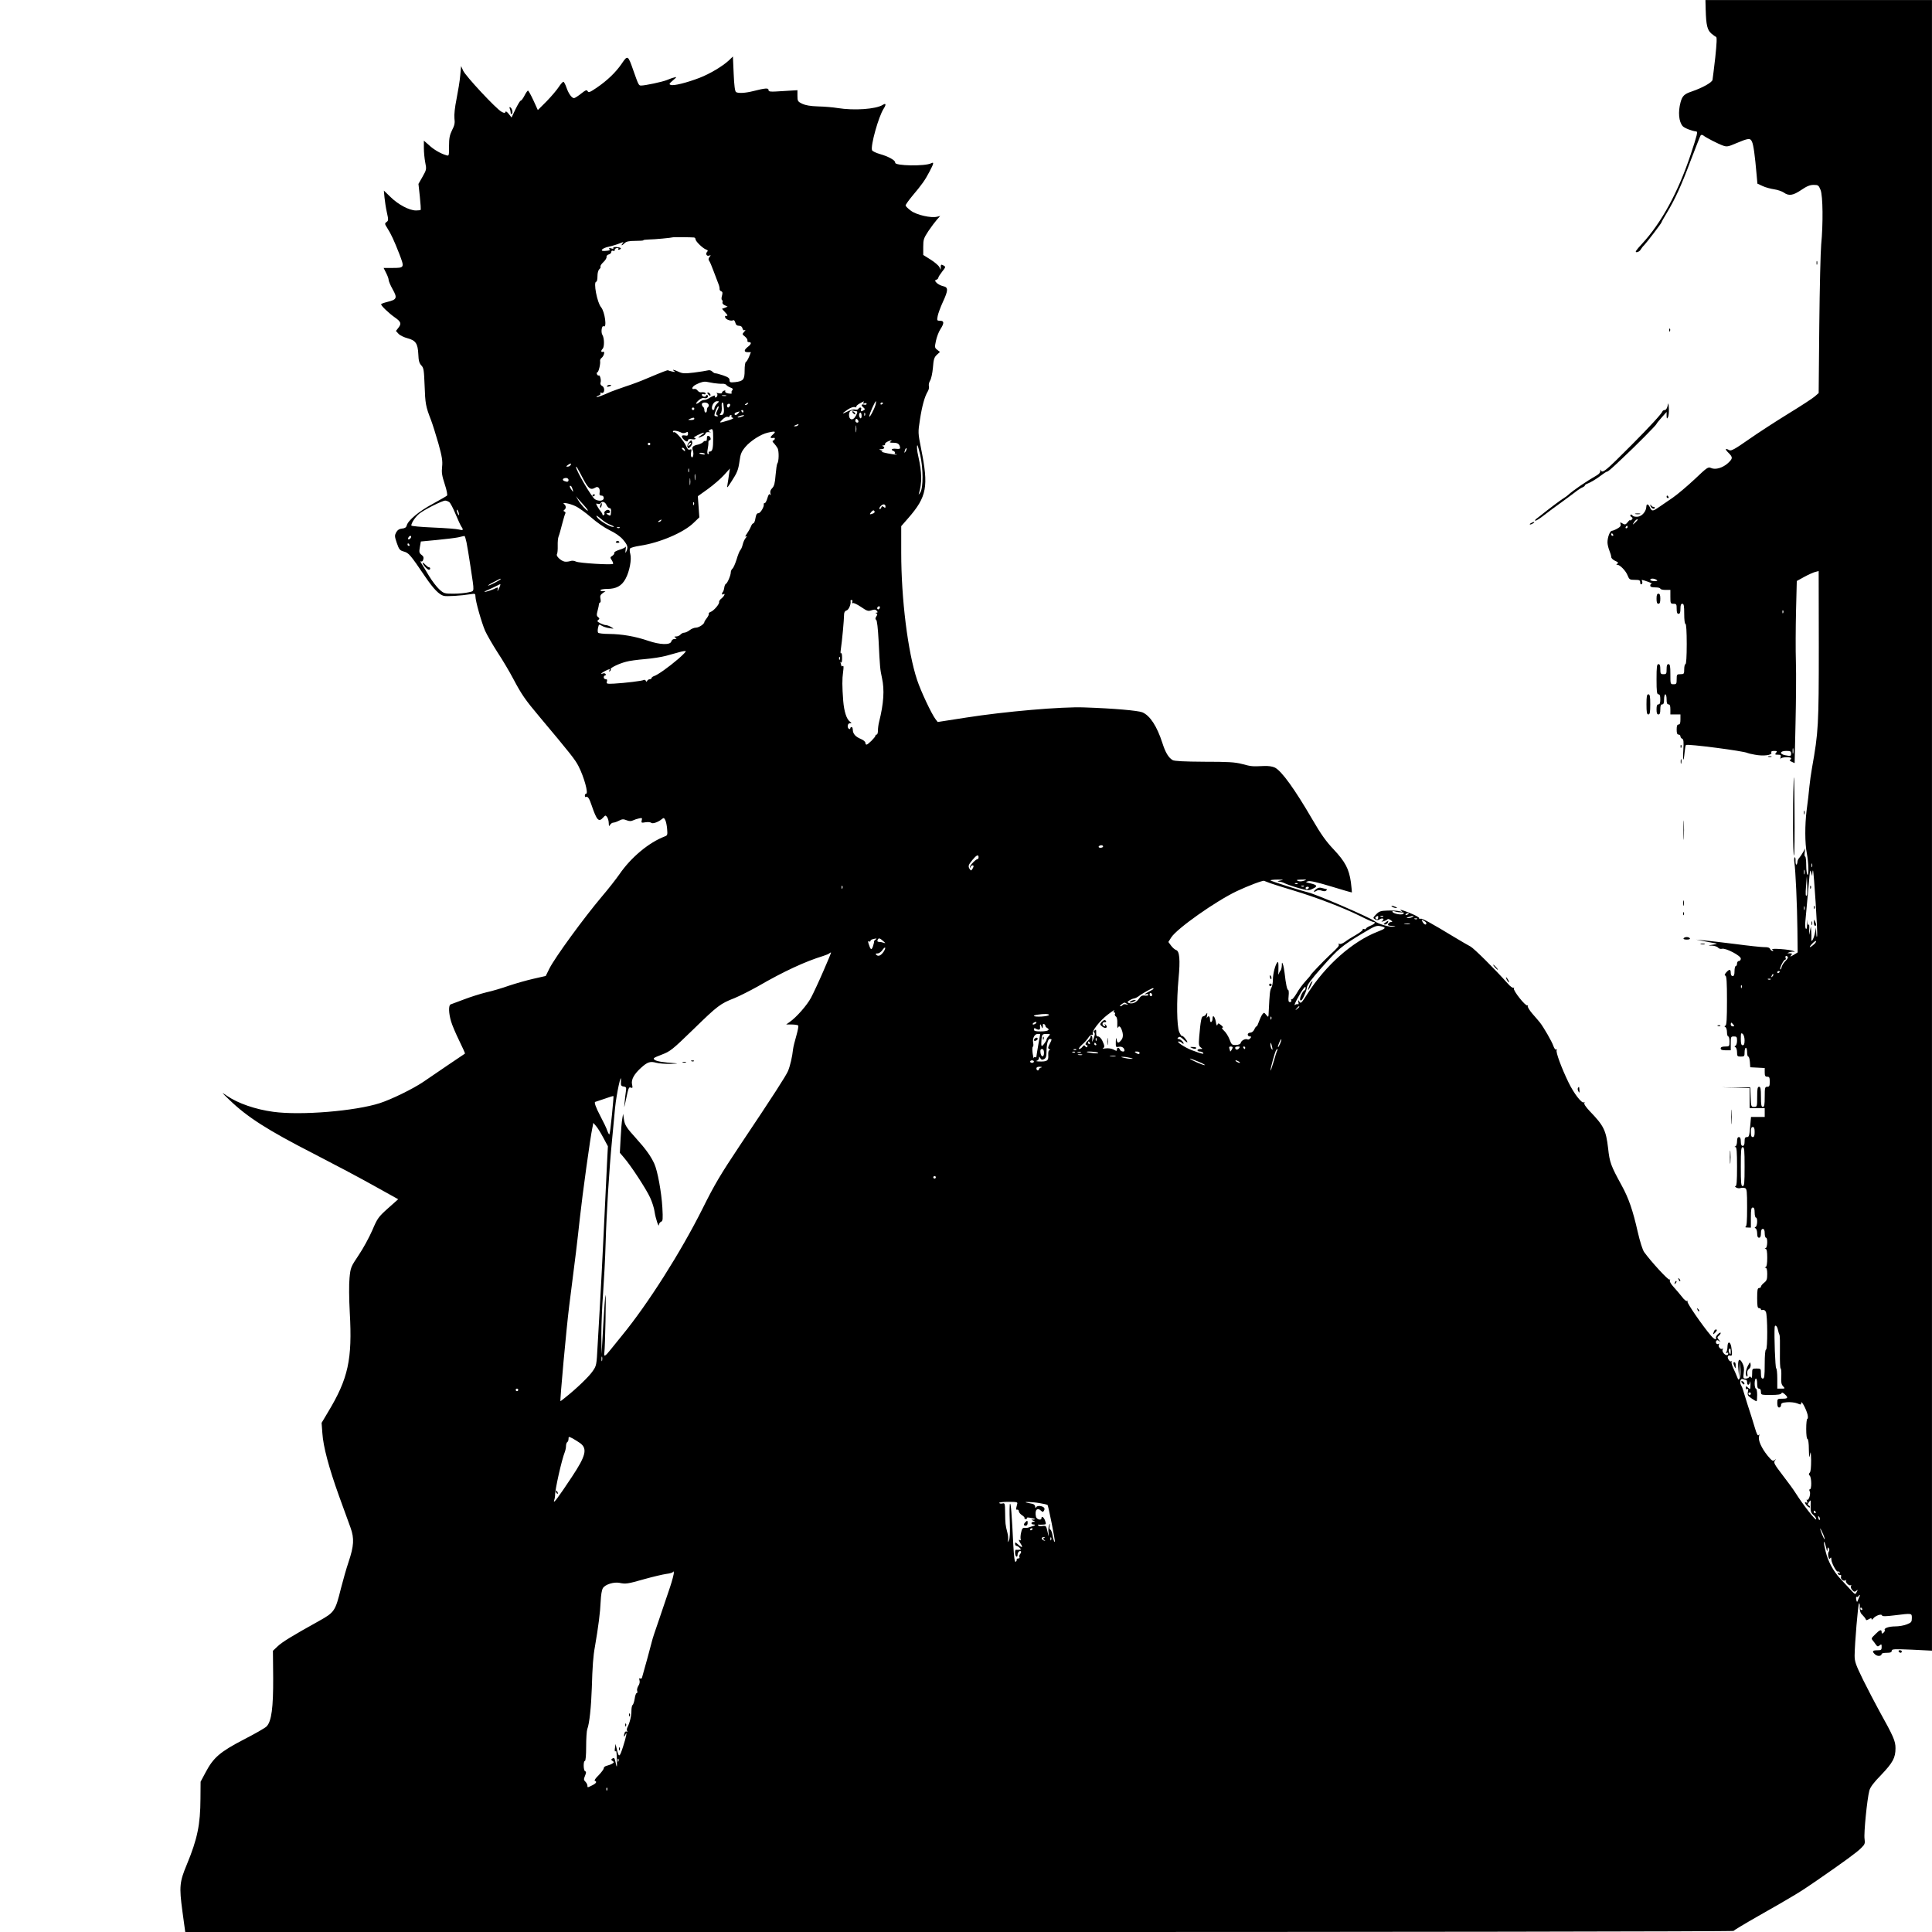 <?xml version="1.0" standalone="no"?>
<!DOCTYPE svg PUBLIC "-//W3C//DTD SVG 20010904//EN"
 "http://www.w3.org/TR/2001/REC-SVG-20010904/DTD/svg10.dtd">
<svg version="1.0" xmlns="http://www.w3.org/2000/svg"
 width="1536pt" height="1536pt" viewBox="0 0 1536 1536"
 preserveAspectRatio="xMidYMid meet">

<g transform="translate(0,1536) scale(0.1,-0.1)"
fill="#000000" stroke="none">
<path d="M13561 15279 c3 -118 13 -158 44 -185 15 -13 32 -25 38 -27 8 -2 6
-49 -6 -163 -10 -87 -20 -168 -22 -179 -4 -21 -80 -63 -164 -92 -60 -20 -76
-35 -90 -86 -21 -78 -14 -155 17 -190 13 -15 74 -39 107 -42 15 -1 9 -24 -44
-185 -99 -297 -232 -542 -388 -710 -49 -53 -57 -66 -40 -65 11 1 26 10 31 21
6 10 18 26 27 34 19 19 139 176 139 183 0 3 17 34 38 68 69 114 118 221 192
419 41 107 77 199 81 204 5 5 13 5 21 -1 20 -17 122 -69 158 -81 28 -10 41 -8
98 17 105 44 117 45 131 14 12 -26 23 -106 37 -266 l6 -67 41 -19 c23 -11 65
-22 92 -26 28 -4 62 -16 77 -26 40 -29 74 -23 139 21 44 30 69 40 98 40 36 0
40 -3 55 -40 19 -47 21 -270 5 -435 -5 -55 -12 -343 -15 -640 l-5 -540 -31
-27 c-17 -15 -112 -77 -212 -138 -99 -61 -241 -153 -315 -205 -107 -75 -138
-92 -152 -84 -34 18 -37 9 -8 -20 37 -37 36 -46 -2 -82 -41 -38 -100 -56 -135
-40 -24 11 -31 6 -132 -90 -59 -55 -136 -120 -172 -145 -36 -24 -84 -57 -108
-74 -52 -36 -59 -37 -74 -5 -13 29 -28 33 -29 8 -1 -39 -34 -77 -68 -81 -21
-2 -37 2 -42 9 -4 8 -11 10 -16 6 -4 -5 -1 -12 7 -17 12 -7 12 -12 2 -22 -6
-6 -12 -8 -12 -4 0 5 -9 -2 -19 -15 -17 -21 -22 -22 -41 -11 -19 12 -21 11
-16 -5 4 -13 -3 -23 -25 -35 -17 -10 -37 -18 -44 -18 -15 0 -35 -51 -35 -92 0
-16 7 -45 15 -65 8 -19 15 -43 15 -52 0 -9 14 -22 31 -30 23 -10 28 -16 18
-22 -11 -7 -11 -9 -1 -9 21 0 68 -48 82 -85 13 -32 17 -35 57 -35 37 0 43 -3
43 -21 0 -12 4 -17 11 -14 6 4 8 13 5 21 -3 8 -4 14 -3 14 13 -1 89 -29 80
-29 -7 -1 -13 -8 -13 -16 0 -11 11 -15 40 -15 22 0 40 -4 40 -10 0 -5 18 -10
40 -10 l40 0 0 -55 c0 -52 1 -55 25 -55 23 0 25 -4 25 -40 0 -29 4 -40 15 -40
11 0 15 11 15 40 0 29 4 40 15 40 12 0 15 -16 15 -80 0 -47 4 -80 10 -80 6 0
10 -60 10 -160 0 -100 -4 -160 -10 -160 -5 0 -10 -18 -10 -40 0 -38 -2 -40
-30 -40 -28 0 -30 -2 -30 -40 0 -36 -2 -40 -25 -40 -25 0 -25 1 -25 80 0 64
-3 80 -15 80 -11 0 -15 -11 -15 -40 0 -36 -2 -40 -25 -40 -22 0 -25 4 -25 40
0 29 -4 40 -15 40 -12 0 -15 -20 -15 -120 0 -100 3 -120 15 -120 11 0 15 -11
15 -40 0 -29 -4 -40 -15 -40 -11 0 -15 -11 -15 -40 0 -29 4 -40 15 -40 11 0
15 11 15 40 0 29 4 40 15 40 11 0 15 11 15 40 0 22 5 40 10 40 6 0 10 -18 10
-40 0 -29 4 -40 15 -40 11 0 15 -11 15 -40 l0 -40 40 0 40 0 0 -40 c0 -29 -4
-40 -15 -40 -11 0 -15 -11 -15 -40 0 -29 4 -40 15 -40 8 0 15 -6 15 -14 0 -8
6 -16 14 -19 11 -5 13 -23 9 -89 -6 -90 2 -106 10 -20 3 29 7 56 11 59 10 11
462 -48 488 -63 3 -2 30 -9 60 -14 66 -13 139 -4 131 16 -4 10 3 14 22 14 23
0 26 -2 15 -15 -11 -13 -8 -15 14 -15 23 0 27 -3 22 -22 -3 -13 -3 -17 0 -10
6 14 84 17 84 3 0 -5 -4 -11 -10 -13 -5 -1 1 -8 14 -14 l24 -11 7 316 c4 174
6 393 3 486 -3 94 -2 277 1 408 l6 238 60 33 c33 18 73 36 87 39 l27 7 1 -597
c0 -630 -3 -682 -54 -968 -8 -44 -17 -111 -21 -150 -3 -38 -13 -124 -22 -190
-14 -112 -14 -260 2 -340 13 -67 17 -177 6 -170 -6 3 -11 37 -11 76 0 38 -4
69 -8 69 -5 0 -7 15 -4 33 l4 32 -17 -30 c-9 -16 -23 -37 -31 -46 -8 -8 -14
-23 -14 -32 0 -9 -4 -18 -8 -21 -4 -2 -7 11 -7 29 1 19 -2 32 -7 29 -4 -3 -5
-22 -2 -42 9 -58 22 -339 24 -536 l2 -178 -33 -20 c-25 -15 -30 -16 -20 -4 12
14 10 16 -10 17 -22 0 -23 1 -4 8 11 5 27 6 35 4 13 -4 13 -3 0 5 -21 14 -190
26 -170 13 11 -8 11 -11 2 -11 -7 0 -15 7 -19 15 -4 11 -19 16 -47 15 -22 0
-126 11 -231 25 -104 13 -217 26 -250 29 l-60 6 70 -14 c39 -8 79 -15 90 -17
11 -1 0 -5 -25 -9 -44 -7 -44 -7 -9 -8 20 -1 42 -8 48 -16 7 -8 21 -12 31 -9
30 8 150 -55 150 -78 0 -11 -7 -19 -15 -19 -8 0 -15 -9 -15 -20 0 -11 -4 -20
-10 -20 -5 0 -10 -18 -10 -40 0 -29 -4 -40 -15 -40 -9 0 -15 9 -15 25 0 31
-11 32 -36 4 -14 -16 -15 -23 -6 -26 9 -4 12 -52 12 -198 0 -145 -3 -195 -12
-199 -10 -5 -10 -7 0 -12 6 -3 12 -21 12 -40 0 -19 5 -34 10 -34 6 0 10 -18
10 -40 0 -39 -1 -40 -35 -40 -24 0 -35 -5 -35 -15 0 -11 11 -15 40 -15 l40 0
0 55 c0 52 1 55 25 55 22 0 25 -4 25 -34 0 -19 -6 -37 -12 -40 -10 -5 -10 -7
0 -12 6 -3 12 -21 12 -40 0 -31 3 -34 30 -34 28 0 30 3 30 35 0 19 5 35 10 35
6 0 10 -16 10 -35 0 -19 4 -35 9 -35 6 0 11 -19 13 -42 l3 -43 58 -3 57 -3 0
-34 c0 -28 4 -35 20 -35 17 0 20 -7 20 -40 0 -33 -3 -40 -20 -40 -18 0 -20 -7
-20 -80 0 -64 -3 -80 -15 -80 -12 0 -15 16 -15 80 0 64 -3 80 -15 80 -12 0
-15 -16 -15 -80 0 -78 -1 -80 -25 -80 -23 0 -24 3 -27 78 l-3 77 -115 0 -115
1 113 -3 112 -4 0 -79 0 -80 60 0 60 0 0 -35 0 -35 -54 0 -55 0 -7 -80 c-6
-69 -9 -80 -25 -80 -15 0 -19 -7 -19 -35 0 -24 -5 -35 -15 -35 -10 0 -15 11
-15 35 0 24 -5 35 -15 35 -10 0 -15 -10 -15 -34 0 -19 -6 -37 -12 -39 -10 -4
-10 -6 0 -6 9 -1 12 -39 12 -156 0 -117 -3 -155 -12 -155 -7 0 -5 -5 5 -11 9
-6 26 -8 36 -4 10 3 26 3 35 -1 14 -5 16 -26 16 -154 0 -109 -3 -150 -12 -153
-7 -3 -1 -6 15 -6 l27 -1 0 80 c0 64 3 80 15 80 11 0 15 -11 15 -40 0 -22 5
-40 10 -40 15 0 12 -67 -2 -74 -10 -5 -10 -7 0 -12 6 -3 12 -21 12 -40 0 -24
5 -34 15 -34 10 0 15 11 15 35 0 24 5 35 15 35 10 0 15 -11 15 -35 0 -19 5
-35 10 -35 15 0 12 -77 -2 -83 -10 -4 -10 -6 0 -6 8 -1 12 -22 12 -70 0 -46
-4 -71 -12 -74 -10 -4 -10 -6 0 -6 8 -1 12 -18 12 -50 0 -41 -4 -53 -25 -69
-14 -11 -25 -25 -25 -31 0 -6 -7 -11 -15 -11 -12 0 -15 -16 -15 -80 0 -64 3
-80 15 -80 8 0 15 -4 15 -10 0 -5 6 -7 14 -4 8 3 19 -3 25 -15 14 -26 15 -301
1 -301 -6 0 -10 -45 -10 -115 0 -96 -3 -115 -15 -115 -11 0 -15 11 -15 40 0
39 -1 40 -35 40 -34 0 -35 -1 -35 -42 0 -28 -3 -38 -9 -29 -6 9 -11 10 -15 2
-4 -6 -17 -11 -28 -11 -19 0 -20 4 -15 45 5 34 2 54 -11 79 -26 48 -39 25 -31
-54 l6 -65 3 65 4 65 3 -57 c2 -32 0 -66 -6 -75 -8 -16 -11 -15 -20 9 -6 15
-19 46 -30 69 -11 23 -18 47 -14 53 3 6 3 8 -2 4 -11 -10 -34 23 -28 38 3 7
11 10 19 7 16 -6 17 10 8 70 -8 44 -29 45 -30 1 0 -16 -4 -36 -9 -43 -5 -10
-4 -12 3 -7 7 4 12 3 12 -3 0 -19 -18 -20 -35 -1 -9 10 -14 24 -9 31 4 7 3 10
-3 6 -14 -9 -37 19 -27 34 4 7 3 9 -4 5 -13 -8 -26 10 -17 24 5 8 12 7 23 -2
14 -10 14 -9 -1 8 -16 19 -16 23 -2 34 8 7 15 17 15 23 0 5 -9 2 -20 -8 -11
-10 -19 -23 -18 -29 6 -23 -13 -15 -40 16 -68 80 -192 260 -186 270 4 6 3 8
-3 5 -6 -4 -24 10 -39 31 -16 20 -46 56 -67 79 -23 25 -36 47 -31 54 4 7 3 9
-3 6 -10 -6 -146 142 -201 218 -13 18 -33 81 -52 163 -38 169 -72 267 -127
367 -86 157 -96 183 -108 296 -17 144 -34 179 -147 296 -30 32 -47 57 -42 64
4 7 3 9 -4 5 -17 -10 -80 72 -122 159 -56 115 -103 243 -94 256 4 7 3 9 -4 5
-6 -3 -15 8 -22 28 -11 34 -79 152 -108 188 -10 12 -36 43 -60 70 -23 27 -39
54 -36 60 4 6 3 8 -3 5 -14 -9 -116 120 -107 135 4 6 3 8 -3 5 -6 -4 -28 12
-48 36 -98 110 -266 277 -294 292 -17 9 -73 41 -124 72 -193 117 -261 154
-273 149 -8 -3 -13 -1 -11 5 1 6 -36 26 -83 44 -47 19 -76 27 -65 19 19 -16
19 -16 -10 -8 -16 4 -59 6 -94 5 -54 -2 -67 -6 -90 -30 -26 -27 -27 -29 -9
-40 14 -8 23 -8 38 1 22 14 41 2 20 -13 -11 -8 -8 -8 10 -3 14 4 28 11 31 15
3 5 14 2 25 -6 16 -12 17 -14 3 -15 -9 0 -19 -7 -23 -15 -4 -12 3 -15 32 -16
31 -2 33 -3 9 -6 -30 -5 -121 22 -147 43 -34 28 -466 215 -529 229 -55 13
-301 91 -301 96 0 3 26 6 58 6 48 0 52 -1 22 -7 -24 -5 -28 -8 -12 -9 13 0 35
-7 50 -15 15 -7 63 -24 106 -36 76 -21 81 -21 114 -5 41 19 34 30 -23 43 -37
8 -38 10 -15 16 17 5 76 -9 185 -42 88 -27 161 -48 163 -47 1 1 -3 37 -8 81
-15 106 -45 163 -138 262 -59 62 -101 121 -167 235 -142 244 -244 385 -298
414 -21 10 -51 15 -91 13 -92 -4 -96 -4 -171 16 -57 15 -112 18 -300 18 -165
1 -236 5 -252 13 -33 19 -58 61 -82 137 -43 133 -98 217 -159 243 -35 14 -226
31 -462 39 -177 7 -635 -33 -940 -81 l-225 -35 -17 22 c-32 42 -117 222 -147
313 -74 223 -126 644 -126 1011 l0 211 56 64 c148 170 163 250 102 552 -25
127 -25 128 -9 232 17 110 38 184 62 223 8 13 12 32 9 42 -3 10 1 30 9 43 9
13 19 59 23 103 5 67 10 83 31 103 l25 23 -22 17 c-20 16 -21 20 -10 71 6 30
22 72 35 92 32 49 31 68 -2 68 -25 0 -26 2 -19 38 4 20 22 70 41 111 44 95 44
117 2 126 -18 4 -41 16 -51 26 -16 17 -16 20 -3 25 9 3 16 11 16 16 0 6 14 27
30 48 30 38 30 39 10 50 -17 9 -20 8 -21 -12 l0 -23 -11 22 c-6 12 -37 39 -69
59 l-59 37 0 64 c0 59 4 69 41 126 23 34 54 75 68 91 l26 29 -25 -6 c-48 -12
-162 14 -207 47 -23 17 -43 36 -43 43 0 6 24 40 53 75 76 90 101 125 136 192
36 68 38 80 14 68 -48 -25 -291 -21 -286 5 4 17 -53 49 -120 68 -32 9 -61 23
-64 31 -13 35 52 269 93 331 21 33 18 46 -8 29 -55 -34 -227 -46 -358 -25 -36
6 -105 12 -155 13 -63 2 -101 9 -127 21 -35 17 -38 22 -38 63 l0 45 -115 -7
c-102 -7 -115 -6 -115 9 0 17 -26 15 -125 -10 -60 -15 -115 -18 -133 -7 -9 6
-15 51 -19 146 l-6 137 -31 -30 c-50 -47 -152 -108 -235 -140 -102 -39 -206
-65 -228 -56 -16 5 -13 10 17 36 32 27 33 30 10 23 -14 -3 -41 -13 -60 -21
-35 -14 -170 -43 -203 -43 -19 0 -21 5 -62 121 -42 121 -45 123 -92 53 -48
-70 -115 -134 -200 -192 -52 -35 -63 -40 -71 -27 -7 13 -15 10 -53 -20 -24
-19 -49 -35 -55 -35 -18 0 -43 34 -60 83 -9 26 -20 47 -25 47 -5 0 -22 -19
-37 -42 -15 -23 -58 -74 -96 -113 l-70 -70 -35 77 c-20 43 -39 77 -43 78 -4 0
-17 -18 -28 -40 -11 -22 -25 -40 -30 -40 -5 0 -23 -30 -41 -67 l-32 -67 -22
28 c-14 18 -24 24 -27 16 -3 -10 -10 -10 -31 2 -40 20 -287 285 -305 327 l-16
36 -7 -75 c-3 -41 -17 -124 -29 -185 -14 -69 -20 -127 -17 -156 5 -36 1 -56
-19 -94 -19 -39 -24 -64 -24 -127 0 -78 0 -79 -22 -72 -45 13 -100 45 -138 81
l-40 35 0 -59 c0 -33 5 -84 11 -115 11 -53 10 -57 -21 -112 l-33 -58 11 -101
c6 -56 9 -103 6 -106 -2 -2 -19 -4 -37 -4 -52 0 -140 46 -200 105 l-55 53 5
-55 c3 -30 11 -84 19 -119 13 -58 13 -65 -3 -76 -15 -11 -15 -15 5 -46 32 -50
56 -103 97 -208 42 -110 42 -111 -58 -111 l-67 0 20 -40 c11 -21 20 -46 20
-55 0 -9 14 -43 32 -75 39 -69 33 -82 -42 -100 -28 -7 -50 -15 -50 -19 0 -12
62 -71 106 -102 52 -36 58 -51 32 -84 l-20 -26 21 -23 c11 -12 44 -28 71 -35
65 -17 82 -42 86 -128 2 -50 7 -70 24 -88 19 -20 21 -37 26 -161 5 -143 9
-166 50 -271 13 -34 40 -120 60 -190 29 -105 34 -138 29 -184 -5 -45 -1 -71
21 -138 16 -48 23 -86 18 -91 -5 -5 -56 -34 -114 -66 -107 -57 -196 -131 -206
-171 -4 -16 -15 -23 -37 -25 -22 -2 -36 -11 -47 -30 -13 -25 -13 -32 5 -85 18
-52 24 -59 57 -68 38 -11 50 -24 169 -200 66 -97 110 -142 147 -152 24 -6 136
1 212 13 37 6 40 5 40 -17 0 -37 48 -206 77 -274 15 -33 59 -109 98 -170 40
-60 96 -155 125 -210 68 -128 94 -166 210 -304 245 -292 283 -340 309 -391 45
-87 81 -220 61 -220 -6 0 -10 -7 -10 -16 0 -8 4 -13 9 -10 13 8 27 -12 44 -64
42 -123 57 -139 93 -99 17 19 19 19 31 3 7 -10 13 -32 13 -48 1 -26 2 -28 11
-13 5 9 17 17 25 17 8 0 29 7 46 16 25 13 35 13 60 3 21 -8 35 -9 51 -1 12 6
34 13 49 16 23 5 25 3 20 -16 -5 -19 -2 -21 30 -15 20 3 40 1 45 -4 11 -11 56
5 85 29 14 12 18 11 27 -7 6 -11 13 -43 15 -71 4 -47 3 -52 -20 -60 -125 -48
-267 -166 -359 -300 -28 -40 -89 -118 -136 -173 -148 -175 -376 -488 -421
-577 l-29 -59 -97 -22 c-53 -12 -141 -37 -195 -55 -53 -19 -134 -43 -180 -53
-45 -11 -125 -36 -177 -56 -52 -20 -101 -38 -107 -40 -18 -6 -16 -70 3 -134 8
-29 38 -99 65 -154 27 -55 48 -102 46 -103 -1 -1 -60 -41 -132 -89 -71 -49
-162 -110 -201 -137 -82 -55 -249 -137 -344 -168 -195 -63 -628 -99 -847 -69
-141 19 -281 67 -368 127 -48 33 -48 32 20 -33 142 -137 304 -240 665 -425
146 -75 358 -187 471 -250 l205 -114 -81 -72 c-77 -69 -84 -79 -125 -175 -24
-55 -72 -144 -108 -197 -63 -94 -65 -99 -73 -182 -5 -50 -4 -164 2 -275 21
-373 -12 -525 -174 -793 l-50 -84 6 -81 c7 -108 51 -273 132 -499 37 -101 78
-214 92 -253 31 -86 27 -146 -16 -274 -16 -47 -43 -141 -60 -208 -45 -181 -51
-191 -173 -259 -216 -120 -294 -168 -330 -202 l-38 -36 2 -215 c1 -237 -13
-345 -52 -386 -11 -12 -93 -59 -183 -105 -188 -98 -240 -143 -302 -260 l-40
-75 -1 -135 c-1 -205 -24 -319 -108 -522 -58 -139 -62 -176 -36 -370 l23 -168
6153 0 c3410 0 6154 4 6156 9 2 4 86 55 188 113 306 174 340 195 472 286 226
156 320 225 354 259 31 30 33 38 28 74 -7 41 20 315 38 383 7 27 33 63 94 125
93 98 114 136 114 213 0 57 -16 93 -130 298 -32 58 -89 168 -127 244 -60 123
-68 146 -68 195 1 95 27 406 35 414 4 5 7 -10 6 -32 0 -29 5 -46 21 -60 11
-11 23 -26 26 -33 3 -11 8 -11 26 0 16 9 21 9 21 0 0 -7 5 -5 13 5 17 22 65
39 69 25 3 -9 29 -9 101 0 140 17 137 18 137 -22 0 -30 -4 -36 -40 -50 -22 -9
-63 -16 -91 -16 -52 0 -94 -15 -84 -29 2 -5 -2 -14 -10 -21 -12 -10 -15 -9
-15 4 0 24 -15 20 -49 -15 -35 -34 -35 -35 -21 -52 6 -7 17 -21 24 -32 12 -16
16 -17 30 -6 14 12 16 10 16 -13 0 -23 -4 -26 -35 -26 -39 0 -44 -9 -16 -34
18 -16 51 -13 51 5 0 5 18 9 40 9 30 0 40 4 40 16 0 14 17 15 160 9 l160 -8 0
6562 0 6561 -901 0 -900 0 2 -81z m-8043 -1807 c6 -1 12 -8 12 -15 0 -16 58
-72 84 -81 14 -5 16 -10 8 -18 -15 -15 -4 -38 16 -30 15 5 15 4 3 -11 -9 -11
-10 -21 -4 -29 6 -7 22 -44 36 -83 14 -38 32 -83 38 -100 7 -16 11 -36 10 -43
-1 -7 5 -15 13 -18 11 -4 12 -13 6 -35 -5 -16 -5 -31 0 -34 5 -3 7 -11 4 -19
-3 -7 5 -17 18 -23 l23 -11 -22 -9 -23 -8 25 -28 c23 -24 24 -31 3 -28 -4 0
-5 -6 -2 -14 7 -17 47 -30 63 -21 6 4 13 -5 17 -19 4 -17 13 -25 29 -25 15 0
25 -7 28 -21 4 -14 10 -18 19 -13 7 4 5 -2 -5 -13 -18 -20 -17 -21 6 -39 13
-11 22 -25 19 -32 -2 -6 3 -12 12 -12 23 0 20 -16 -9 -38 -32 -25 -32 -42 0
-42 l25 0 -15 -37 c-9 -21 -20 -39 -25 -41 -6 -2 -10 -32 -10 -67 0 -73 -10
-85 -75 -93 -40 -4 -45 -2 -45 16 0 16 -12 24 -52 38 -29 10 -57 17 -61 16 -4
-1 -15 5 -24 14 -10 10 -24 13 -37 9 -12 -3 -60 -11 -108 -17 -75 -9 -92 -8
-122 6 -38 18 -59 21 -36 6 11 -8 7 -9 -15 -4 -16 4 -32 8 -34 10 -3 3 -38
-10 -171 -66 -41 -18 -115 -46 -165 -62 -49 -17 -103 -36 -120 -43 -66 -30
-108 -45 -112 -41 -3 2 5 7 16 11 12 4 18 11 15 17 -5 7 -1 9 8 5 25 -9 30 41
6 54 -12 6 -17 17 -14 26 8 19 -4 64 -14 58 -4 -3 -10 2 -14 10 -3 8 -2 15 3
15 10 0 26 67 22 89 -2 8 4 20 11 25 20 15 30 56 12 49 -17 -6 -18 9 -3 24 15
15 14 86 -2 111 -13 20 -5 77 10 68 28 -18 10 115 -20 151 -32 37 -63 203 -39
203 6 0 10 20 10 44 0 26 6 48 15 56 8 7 12 16 9 21 -3 5 8 21 23 35 15 14 27
33 25 41 -2 8 6 17 17 20 12 3 21 12 21 20 0 9 6 13 15 9 8 -3 14 0 12 6 -1 7
6 14 17 16 11 2 16 0 12 -7 -5 -7 -1 -8 9 -5 22 9 10 17 -25 20 -18 1 -27 -2
-24 -8 4 -6 -2 -8 -16 -3 -15 5 -20 4 -16 -4 8 -12 5 -13 -36 -16 -45 -3 -21
23 33 34 27 6 66 18 85 26 32 13 35 13 24 0 -17 -21 -5 -19 16 2 13 13 34 18
85 18 37 0 66 2 64 5 -2 3 18 5 43 6 43 0 185 14 189 17 2 3 155 1 171 -1z
m157 -1158 c22 -3 52 -6 67 -5 15 1 30 -4 33 -10 4 -5 18 -15 32 -20 19 -7 23
-12 14 -23 -6 -7 -8 -16 -4 -19 8 -9 -20 -9 -41 -1 -9 3 -13 10 -10 15 3 5 -2
6 -10 3 -9 -3 -16 -11 -16 -16 0 -6 -12 -8 -27 -4 -16 3 -23 3 -16 0 13 -6 6
-34 -9 -34 -5 0 -6 4 -3 10 7 12 -22 2 -50 -17 -11 -7 -28 -13 -38 -13 -10 0
-25 -7 -33 -15 -9 -8 -21 -15 -27 -15 -7 0 1 12 16 26 18 16 34 23 46 19 20
-6 39 11 26 23 -4 4 -10 2 -12 -5 -5 -14 -33 -6 -33 9 0 6 7 8 15 4 8 -3 15
-1 15 4 0 10 -14 14 -38 11 -8 -1 -19 5 -26 14 -6 9 -18 15 -25 13 -28 -7 -20
18 11 34 38 20 67 27 88 22 8 -1 33 -6 55 -10z m98 -101 c-7 -2 -21 -2 -30 0
-10 3 -4 5 12 5 17 0 24 -2 18 -5z m-73 -63 c-11 -11 -20 -27 -20 -35 0 -8 -4
-15 -10 -15 -5 0 -10 7 -10 16 0 27 20 54 40 54 20 0 20 0 0 -20z m1164 8 c-5
-8 -2 -9 9 -5 10 4 17 2 17 -4 0 -6 -9 -9 -20 -6 -24 6 -26 -5 -5 -23 13 -11
13 -15 3 -21 -20 -13 -28 -11 -22 6 7 17 -11 21 -22 4 -3 -6 -15 -8 -27 -5
-11 3 -37 -4 -58 -15 -50 -25 -50 -19 1 15 24 16 46 23 57 19 10 -3 15 -3 11
2 -4 4 7 16 25 26 39 22 40 22 31 7z m97 -16 c-12 -40 -50 -110 -50 -92 -1 16
45 120 53 120 2 0 1 -13 -3 -28z m-1328 3 c4 -8 2 -17 -3 -20 -6 -4 -10 -15
-10 -26 0 -10 -4 -19 -10 -19 -5 0 -10 9 -10 19 0 11 -4 23 -10 26 -5 3 -10
13 -10 21 0 19 46 18 53 -1z m118 3 c1 -7 3 -24 4 -38 3 -33 -4 -50 -22 -50
-13 0 -13 3 -3 15 7 8 10 31 8 50 -2 19 0 35 4 35 4 0 9 -6 9 -12z m194 2 c-3
-5 -12 -10 -18 -10 -7 0 -6 4 3 10 19 12 23 12 15 0z m1075 6 c0 -3 -4 -8 -10
-11 -5 -3 -10 -1 -10 4 0 6 5 11 10 11 6 0 10 -2 10 -4z m-1216 -21 c-4 -8
-10 -15 -15 -15 -5 0 -9 7 -9 15 0 8 7 15 15 15 9 0 12 -6 9 -15z m-100 -36
c-13 -26 -14 -33 -2 -40 10 -7 9 -9 -4 -9 -10 0 -18 4 -18 9 0 19 23 71 31 71
5 0 2 -14 -7 -31z m-184 11 c0 -5 -4 -10 -10 -10 -5 0 -10 5 -10 10 0 6 5 10
10 10 6 0 10 -4 10 -10z m390 -20 c0 -5 -2 -10 -4 -10 -3 0 -8 5 -11 10 -3 6
-1 10 4 10 6 0 11 -4 11 -10z m901 0 c11 0 0 -30 -18 -52 -20 -23 -43 -11 -43
22 0 29 14 42 38 34 8 -2 18 -4 23 -4z m-941 -15 c-14 -17 -30 -20 -30 -6 0 5
8 12 18 14 9 3 19 5 21 6 2 0 -2 -6 -9 -14z m980 -21 c0 -14 -4 -23 -10 -19
-5 3 -10 15 -10 26 0 10 5 19 10 19 6 0 10 -12 10 -26z m27 4 c-3 -8 -6 -5 -6
6 -1 11 2 17 5 13 3 -3 4 -12 1 -19z m-1062 -7 c-3 -5 3 -11 12 -13 10 -2 -7
-12 -39 -21 -73 -22 -74 -22 -43 9 14 14 32 23 40 20 8 -3 15 -1 15 4 0 6 5
10 11 10 5 0 8 -4 4 -9z m90 -1 c-11 -5 -27 -9 -35 -9 -9 0 -8 4 5 9 11 5 27
9 35 9 9 0 8 -4 -5 -9z m-385 -20 c0 -5 -12 -10 -27 -9 -25 0 -26 1 -8 9 27
12 35 12 35 0z m1304 -15 c3 -9 0 -15 -9 -15 -8 0 -15 7 -15 15 0 8 4 15 9 15
5 0 11 -7 15 -15z m-479 -35 c-3 -5 -14 -10 -23 -9 -14 0 -13 2 3 9 27 11 27
11 20 0z m462 -52 c-2 -13 -4 -3 -4 22 0 25 2 35 4 23 2 -13 2 -33 0 -45z
m-1137 -52 c0 -84 -6 -106 -27 -106 -8 0 -11 -4 -8 -10 3 -5 1 -10 -5 -10 -7
0 -9 12 -4 38 4 20 7 45 6 55 0 9 3 17 9 17 15 0 10 27 -6 34 -11 4 -15 -2
-15 -20 0 -14 -4 -23 -9 -20 -5 3 -14 0 -20 -8 -6 -7 -24 -16 -39 -20 -44 -9
-54 -20 -44 -47 11 -28 0 -70 -12 -50 -4 7 -5 24 -1 38 5 21 3 24 -10 19 -12
-4 -20 3 -30 27 -17 41 -84 119 -96 111 -5 -3 -9 0 -9 6 0 11 40 5 70 -11 9
-4 23 -3 33 2 13 8 17 6 17 -9 0 -15 -5 -18 -25 -14 -28 5 -33 -9 -9 -32 18
-19 34 -21 34 -5 0 7 12 10 30 7 17 -3 30 -1 30 4 0 4 -6 8 -12 8 -15 1 61 39
77 40 6 0 -3 -9 -20 -20 -33 -22 -29 -26 10 -8 14 6 25 17 25 23 0 7 11 11 28
9 15 -2 19 -1 8 2 -15 5 -16 8 -5 15 26 16 29 9 29 -65z m490 48 c0 -4 -10
-15 -22 -25 -19 -18 -14 -25 15 -20 12 2 8 -17 -5 -21 -9 -3 -8 -10 5 -22 9
-10 22 -27 29 -39 12 -23 11 -105 -2 -122 -4 -5 -10 -47 -14 -93 -5 -64 -11
-87 -27 -103 -13 -13 -18 -27 -14 -42 4 -14 3 -18 -3 -9 -6 9 -12 1 -21 -28
-6 -22 -16 -40 -21 -40 -6 0 -9 -3 -8 -7 6 -19 -26 -73 -42 -73 -13 0 -19 -11
-24 -40 -3 -22 -11 -40 -16 -40 -6 0 -15 -12 -20 -26 -6 -15 -20 -40 -32 -57
-13 -18 -16 -27 -7 -22 10 6 10 3 -2 -11 -9 -10 -20 -34 -24 -52 -4 -18 -12
-38 -19 -45 -6 -6 -20 -40 -30 -75 -11 -34 -25 -67 -33 -73 -7 -6 -13 -19 -13
-29 0 -24 -27 -87 -39 -92 -5 -1 -11 -15 -13 -30 -2 -15 -7 -30 -11 -34 -11
-11 -8 -26 3 -19 20 13 9 -14 -13 -32 -13 -10 -22 -23 -20 -29 5 -15 -43 -71
-68 -79 -10 -4 -17 -10 -14 -15 2 -4 -4 -19 -15 -33 -11 -14 -20 -28 -20 -32
0 -16 -44 -45 -67 -45 -14 0 -36 -9 -50 -20 -14 -11 -34 -20 -43 -20 -10 0
-23 -7 -30 -15 -7 -8 -22 -15 -34 -15 -17 0 -18 -2 -6 -10 12 -8 11 -10 -6
-10 -13 0 -24 -8 -27 -20 -8 -29 -89 -27 -185 6 -102 35 -209 53 -309 54 -45
0 -85 5 -88 10 -4 6 -4 24 0 40 6 27 8 29 28 16 12 -8 40 -17 62 -20 39 -6 39
-6 15 8 -14 9 -32 15 -41 16 -20 0 -69 23 -69 32 0 4 5 10 11 13 6 5 5 11 -5
18 -13 10 -14 19 -5 52 6 22 11 46 11 53 1 6 5 12 9 12 5 0 6 13 3 29 -5 22
-1 32 17 45 l23 16 -22 0 c-13 0 -21 4 -18 9 3 5 28 9 54 9 71 0 115 24 145
80 32 58 50 156 38 198 -5 17 -6 37 -2 43 5 7 39 16 77 22 153 22 346 103 426
180 l48 46 -6 84 -6 84 81 58 c44 32 102 82 127 110 l47 52 -7 -45 c-3 -25 -9
-61 -12 -80 -6 -34 -5 -34 30 20 48 74 55 92 66 167 7 54 15 73 47 111 40 47
122 100 176 112 43 10 57 11 57 4z m920 -74 c-11 -7 -6 -10 22 -10 36 0 50
-10 54 -39 2 -9 -7 -12 -32 -9 -34 4 -47 -8 -19 -18 8 -4 12 -10 9 -15 -3 -5
0 -9 7 -9 7 0 10 -2 8 -4 -2 -2 -33 2 -69 9 -36 7 -58 14 -50 15 11 1 9 4 -5
10 -19 8 -19 9 3 9 24 1 30 16 10 24 -7 3 -4 6 6 6 11 1 16 4 12 8 -3 4 4 13
16 20 27 14 50 17 28 3z m-1910 -20 c0 -5 -4 -10 -10 -10 -5 0 -10 5 -10 10 0
6 5 10 10 10 6 0 10 -4 10 -10z m2146 -87 c24 -108 25 -258 1 -298 -10 -16
-16 -21 -12 -11 26 85 25 169 -4 297 -11 45 -14 89 -7 89 2 0 12 -35 22 -77z
m-1872 41 c5 -14 4 -15 -9 -4 -17 14 -19 20 -6 20 5 0 12 -7 15 -16z m1757
-11 c-12 -20 -14 -14 -5 12 4 9 9 14 11 11 3 -2 0 -13 -6 -23z m-1597 -22 c3
-4 -6 -6 -19 -3 -14 2 -25 6 -25 8 0 8 39 4 44 -5z m-1069 -90 c-3 -6 -14 -11
-23 -11 -13 0 -13 2 4 14 21 15 30 14 19 -3z m103 -111 c40 -75 58 -89 94 -67
23 15 41 -6 35 -40 -3 -17 1 -23 14 -23 12 0 19 -7 19 -20 0 -22 -37 -28 -69
-10 -25 13 -152 230 -151 257 1 10 8 -2 58 -97z m839 58 c-3 -7 -5 -2 -5 12 0
14 2 19 5 13 2 -7 2 -19 0 -25z m50 -60 c-2 -13 -4 -5 -4 17 -1 22 1 32 4 23
2 -10 2 -28 0 -40z m-40 -40 c-2 -13 -4 -3 -4 22 0 25 2 35 4 23 2 -13 2 -33
0 -45z m-967 37 c0 -16 -9 -19 -34 -9 -20 8 -11 24 15 24 10 0 19 -7 19 -15z
m33 -77 c6 -22 5 -22 -8 -4 -17 22 -20 40 -6 32 5 -3 11 -16 14 -28z m98 -135
c16 -18 26 -33 22 -33 -12 1 -56 50 -77 85 l-17 30 21 -25 c12 -14 35 -40 51
-57z m-1079 35 c9 -7 31 -49 49 -93 18 -44 39 -89 46 -100 20 -29 16 -34 -18
-25 -17 5 -109 12 -205 16 -96 4 -174 11 -174 16 0 20 31 67 62 93 37 31 183
105 208 105 9 0 23 -6 32 -12z m1250 -23 c6 -14 17 -25 25 -25 9 0 13 -10 11
-30 -2 -33 -5 -35 -28 -20 -13 8 -12 10 3 10 19 0 23 15 7 25 -13 8 -42 -14
-35 -25 3 -5 1 -11 -5 -15 -5 -3 -10 -2 -10 4 0 5 -6 16 -12 23 -14 15 -38 55
-38 63 0 2 6 2 14 -1 8 -3 17 -1 21 5 11 19 35 12 47 -14z m695 3 c-3 -8 -6
-5 -6 6 -1 11 2 17 5 13 3 -3 4 -12 1 -19z m-942 -12 c28 -13 84 -54 125 -90
43 -38 105 -81 146 -101 46 -22 85 -49 108 -76 37 -44 41 -60 25 -94 -7 -16
-8 -12 -5 15 3 19 2 30 0 23 -3 -6 -25 -17 -50 -24 -24 -8 -43 -18 -40 -24 2
-6 -5 -17 -16 -24 -18 -11 -18 -14 -4 -35 8 -13 13 -26 10 -29 -11 -10 -269 6
-294 18 -16 8 -33 9 -47 4 -12 -4 -32 -6 -44 -4 -30 6 -71 45 -61 59 4 6 7 36
6 66 -1 30 2 64 7 75 5 11 17 55 28 98 11 43 23 82 26 86 3 5 -1 12 -7 14 -10
4 -10 7 0 15 14 10 13 33 -3 44 -24 18 45 6 90 -16z m2465 -2 c0 -13 -3 -14
-14 -5 -11 9 -15 8 -20 -5 -4 -9 -9 -14 -13 -11 -8 9 17 37 33 37 8 0 14 -7
14 -16z m-3391 -64 c0 -10 -3 -8 -9 5 -12 27 -12 43 0 25 5 -8 9 -22 9 -30z
m3293 8 c-29 -11 -32 -9 -15 12 13 14 19 16 25 7 4 -7 1 -15 -10 -19z m-2158
-48 c19 -17 51 -37 73 -44 24 -10 31 -15 17 -15 -22 -1 -101 45 -123 72 -21
27 -5 20 33 -13z m471 -10 c-3 -5 -12 -10 -18 -10 -7 0 -6 4 3 10 19 12 23 12
15 0z m7765 7 c0 -2 -10 -12 -21 -23 -22 -19 -22 -19 -8 4 12 19 29 30 29 19z
m-80 -57 c0 -5 -5 -10 -11 -10 -5 0 -7 5 -4 10 3 6 8 10 11 10 2 0 4 -4 4 -10z
m-8013 -6 c-3 -3 -12 -4 -19 -1 -8 3 -5 6 6 6 11 1 17 -2 13 -5z m7898 -54 c3
-5 1 -10 -4 -10 -6 0 -11 5 -11 10 0 6 2 10 4 10 3 0 8 -4 11 -10z m-9557 -22
c-2 -6 -10 -14 -16 -16 -7 -2 -10 2 -6 12 7 18 28 22 22 4z m441 -40 c6 -29
20 -114 31 -188 33 -221 35 -196 -15 -209 -24 -6 -78 -11 -119 -11 -72 0 -78
2 -113 34 -21 19 -58 67 -82 107 -24 41 -51 85 -60 99 -9 13 -11 21 -4 17 7
-4 14 1 18 14 5 16 2 27 -14 38 -18 14 -20 22 -13 61 l8 45 127 12 c70 7 147
16 170 21 23 6 45 10 49 11 4 1 11 -23 17 -51z m-454 -18 c3 -5 1 -10 -4 -10
-6 0 -11 5 -11 10 0 6 2 10 4 10 3 0 8 -4 11 -10z m725 -275 c0 -2 -22 -16
-50 -30 -27 -14 -50 -23 -50 -20 0 2 21 16 48 29 53 28 52 28 52 21z m9190 -5
c11 -7 7 -10 -17 -10 -18 0 -33 5 -33 10 0 13 30 13 50 0z m-9204 -71 c-9 -19
-13 -24 -10 -11 6 26 6 26 -32 8 -16 -7 -42 -16 -59 -20 -22 -4 -18 0 15 14
25 11 56 26 70 33 14 8 26 13 28 12 2 -2 -4 -18 -12 -36z m2810 -105 c-3 -9
-2 -12 5 -9 5 4 34 -10 64 -30 48 -33 57 -36 84 -27 23 8 32 7 42 -4 9 -11 8
-14 -2 -15 -10 0 -10 -2 -2 -6 10 -3 10 -9 0 -24 -9 -14 -9 -22 -1 -27 7 -4
14 -68 19 -162 11 -223 12 -229 27 -300 21 -94 14 -202 -23 -350 -5 -19 -9
-50 -9 -67 0 -18 -4 -33 -10 -33 -5 0 -10 -4 -10 -9 0 -12 -59 -71 -71 -71 -5
0 -9 7 -9 15 0 8 -16 22 -36 30 -43 18 -63 41 -64 73 0 12 -4 22 -10 22 -5 0
-10 -5 -10 -11 0 -5 -4 -7 -10 -4 -17 10 -12 45 7 45 16 0 16 1 0 13 -27 20
-46 81 -53 164 -9 119 -9 173 -1 231 5 37 5 52 -3 47 -5 -3 -10 -4 -10 -1 0 2
-3 13 -6 23 -4 11 -3 14 3 6 5 -6 8 8 8 37 0 27 -4 43 -8 37 -4 -7 -6 4 -3 23
12 84 26 235 27 289 1 14 8 25 20 28 18 5 37 53 31 76 -1 4 3 7 9 7 6 0 8 -7
5 -16z m218 -49 c-4 -8 -10 -12 -15 -9 -11 6 -2 24 11 24 5 0 7 -7 4 -15z
m7183 -37 c-3 -8 -6 -5 -6 6 -1 11 2 17 5 13 3 -3 4 -12 1 -19z m-8785 -367
c-76 -65 -163 -127 -192 -136 -11 -4 -20 -11 -20 -16 0 -5 -6 -9 -14 -9 -8 0
-17 -6 -20 -12 -5 -10 -7 -10 -12 0 -3 6 -10 9 -16 6 -13 -8 -149 -24 -236
-29 -58 -3 -62 -1 -57 16 4 13 2 19 -9 19 -9 0 -16 7 -16 15 0 8 5 15 11 15 5
0 7 5 4 11 -4 6 -13 8 -21 5 -25 -10 -15 3 16 19 35 18 44 19 34 3 -4 -7 -3
-8 5 -4 6 4 9 11 6 16 -6 9 64 44 123 59 23 7 90 16 150 21 59 5 134 17 167
26 33 9 80 22 105 29 25 7 48 11 52 8 4 -2 -23 -30 -60 -62z m1285 -3 c-3 -8
-6 -5 -6 6 -1 11 2 17 5 13 3 -3 4 -12 1 -19z m7580 -745 c-3 -10 -5 -2 -5 17
0 19 2 27 5 18 2 -10 2 -26 0 -35z m-17 -3 c0 -22 -3 -23 -49 -14 -46 10 -40
34 9 34 33 0 40 -3 40 -20z m-5470 -740 c0 -5 -9 -10 -21 -10 -11 0 -17 5 -14
10 3 6 13 10 21 10 8 0 14 -4 14 -10z m-990 -85 c0 -8 -3 -15 -8 -15 -13 0
-62 -50 -61 -63 0 -9 2 -9 6 1 5 13 23 17 23 5 0 -5 -5 -15 -10 -23 -9 -13
-11 -13 -20 0 -15 23 -12 33 21 73 32 39 49 47 49 22z m6627 -77 c-3 -7 -5 -2
-5 12 0 14 2 19 5 13 2 -7 2 -19 0 -25z m-60 -55 c-3 -10 -5 -4 -5 12 0 17 2
24 5 18 2 -7 2 -21 0 -30z m62 6 c1 13 3 22 5 20 7 -7 38 -494 33 -520 -3 -15
-5 -7 -7 21 l-2 45 -9 -44 c-9 -46 -31 -83 -28 -46 1 11 1 38 -1 60 l-3 40 -8
-40 c-7 -37 -7 -36 -5 13 2 30 0 48 -5 41 -5 -8 -9 2 -12 26 -2 22 -3 16 -1
-13 2 -35 -1 -50 -8 -46 -7 5 -8 31 -3 78 9 92 11 117 24 261 12 141 11 137
21 105 l8 -25 1 24z m-44 -177 c-10 -11 -12 4 -6 78 l6 75 3 -74 c2 -40 0 -76
-3 -79z m-3998 116 c-18 -6 -37 -7 -49 -1 -15 7 -9 9 29 10 44 1 46 0 20 -9z
m-267 -20 c25 -9 108 -35 185 -58 176 -53 394 -136 523 -200 55 -28 105 -50
111 -50 23 0 9 -17 -24 -30 -19 -8 -35 -18 -35 -23 0 -5 -7 -6 -16 -3 -8 3
-13 2 -9 -3 3 -5 -21 -24 -52 -42 -32 -18 -72 -43 -90 -57 -18 -13 -37 -20
-44 -16 -7 4 -9 3 -6 -3 7 -11 -4 -24 -74 -89 -52 -49 -149 -151 -149 -156 0
-3 -18 -24 -41 -49 -22 -24 -54 -67 -70 -96 -17 -29 -35 -51 -40 -48 -5 4 -6
0 -3 -8 3 -8 -1 -14 -10 -14 -12 0 -15 10 -11 49 3 26 1 48 -4 48 -8 0 -18 45
-28 135 -3 27 -9 59 -14 70 -6 17 -8 15 -8 -11 -1 -16 -5 -34 -10 -40 -5 -5
-12 -18 -15 -29 -3 -11 -4 8 -2 43 1 43 -1 59 -8 52 -16 -16 -36 -91 -36 -138
0 -24 -5 -53 -12 -65 -12 -20 -14 -45 -21 -185 -2 -53 -2 -53 -20 -31 -17 21
-18 21 -32 3 -7 -10 -19 -36 -26 -56 -7 -21 -15 -38 -19 -38 -4 0 -12 -11 -18
-25 -7 -15 -20 -25 -32 -25 -11 0 -20 -7 -20 -15 0 -8 7 -15 16 -15 13 0 14
-3 4 -15 -7 -8 -16 -12 -21 -9 -15 9 -48 -6 -54 -25 -3 -12 -16 -18 -39 -19
-31 -1 -35 2 -51 45 -10 26 -30 57 -44 69 -15 14 -20 23 -12 24 8 0 4 8 -10
19 -22 18 -25 18 -30 3 -4 -11 -9 -2 -13 26 -8 42 -26 59 -26 23 0 -11 -4 -23
-10 -26 -6 -4 -10 5 -10 19 0 27 -14 35 -24 14 -3 -7 -3 1 0 17 4 25 3 27 -6
13 -6 -10 -17 -18 -24 -18 -14 0 -21 -34 -32 -164 -5 -60 -3 -72 12 -83 17
-12 16 -13 -4 -13 -12 0 -22 -4 -22 -10 0 -5 9 -10 19 -10 11 0 23 -5 27 -11
7 -12 -8 -9 -92 22 -54 21 -127 69 -103 69 8 0 20 -5 27 -12 7 -7 12 -9 12 -4
0 12 -27 36 -41 36 -10 0 -10 3 -1 12 9 9 19 5 42 -17 16 -16 30 -25 30 -21 0
13 -37 56 -43 50 -3 -4 -13 11 -22 32 -19 47 -22 243 -5 426 14 145 8 218 -20
225 -9 3 -27 18 -39 34 l-22 30 22 35 c43 70 356 291 524 370 87 41 205 86
215 81 3 -1 25 -10 50 -19z m217 -4 c-3 -3 -12 -4 -19 -1 -8 3 -5 6 6 6 11 1
17 -2 13 -5z m-3620 -36 c-3 -8 -6 -5 -6 6 -1 11 2 17 5 13 3 -3 4 -12 1 -19z
m3670 16 c-3 -3 -12 -4 -19 -1 -8 3 -5 6 6 6 11 1 17 -2 13 -5z m38 -14 c-3
-5 -10 -10 -16 -10 -5 0 -9 5 -9 10 0 6 7 10 16 10 8 0 12 -4 9 -10z m3942
-172 c-3 -7 -5 -2 -5 12 0 14 2 19 5 13 2 -7 2 -19 0 -25z m-3205 -22 c19 1
23 -2 15 -11 -12 -13 -87 2 -87 18 0 4 10 5 23 0 12 -4 34 -7 49 -7z m58 -10
c0 -2 -7 -7 -16 -10 -8 -3 -12 -2 -9 4 6 10 25 14 25 6z m-243 -31 c0 -17 -13
-20 -21 -6 -4 5 0 12 6 14 7 3 13 6 14 6 0 1 1 -6 1 -14z m40 9 c-3 -3 -12 -4
-19 -1 -8 3 -5 6 6 6 11 1 17 -2 13 -5z m233 -4 c-8 -5 -24 -9 -35 -9 -16 1
-16 2 5 9 35 11 48 11 30 0z m37 -16 c-3 -3 -12 -4 -19 -1 -8 3 -5 6 6 6 11 1
17 -2 13 -5z m73 -34 c0 -18 -19 -11 -30 11 -11 19 -10 20 9 9 12 -6 21 -15
21 -20z m-132 -7 c-10 -2 -28 -2 -40 0 -13 2 -5 4 17 4 22 1 32 -1 23 -4z
m-220 -19 c34 -9 27 -17 -35 -41 -201 -78 -414 -267 -559 -495 -46 -73 -53
-79 -63 -62 -12 18 -12 17 -8 -4 3 -12 1 -19 -4 -16 -6 3 -16 0 -24 -6 -16
-13 39 92 67 129 13 17 18 19 18 8 0 -8 -3 -17 -7 -19 -18 -7 -45 -70 -35 -80
7 -7 17 5 31 37 12 26 21 54 21 63 0 19 34 65 119 161 132 149 158 171 326
272 104 62 109 64 153 53z m-4026 -103 c-8 -4 -13 -12 -13 -17 1 -5 -4 -22 -9
-39 -12 -32 -19 -27 -35 24 -5 16 -4 21 4 17 6 -4 11 -3 11 3 0 5 8 12 18 14
29 8 38 7 24 -2z m59 -12 c21 -18 21 -20 4 -14 -11 4 -28 7 -37 7 -11 0 -15 5
-11 14 7 19 17 18 44 -7z m7398 -29 c-34 -30 -42 -24 -11 8 15 16 29 25 30 20
2 -5 -6 -18 -19 -28z m-7393 -55 c-21 -32 -43 -42 -59 -26 -8 8 -6 11 10 11
11 0 28 12 38 26 9 14 19 23 22 20 3 -3 -2 -17 -11 -31z m-481 -158 c-35 -81
-79 -175 -97 -209 -32 -60 -116 -156 -171 -194 l-27 -19 44 0 c25 0 48 -4 52
-8 4 -3 -3 -40 -15 -82 -12 -41 -24 -89 -26 -107 -6 -59 -23 -132 -40 -173
-17 -39 -111 -186 -385 -595 -153 -230 -198 -305 -295 -500 -172 -344 -434
-757 -640 -1008 -33 -41 -75 -92 -93 -115 -41 -52 -53 -57 -47 -20 6 41 15
470 9 456 -3 -7 -11 -115 -18 -240 l-13 -228 -2 150 c0 83 6 233 14 335 7 102
17 280 20 395 7 243 29 595 50 810 8 83 19 202 25 265 11 114 52 302 47 215
-2 -35 1 -40 21 -43 21 -3 23 -8 18 -40 -3 -20 -8 -59 -10 -87 -5 -50 -5 -49
8 10 23 110 25 115 42 108 14 -5 15 -1 9 26 -8 38 16 82 74 134 49 44 71 51
118 38 21 -6 74 -10 118 -9 44 1 60 3 35 5 -100 7 -149 15 -165 27 -16 12 -10
16 55 41 70 27 84 38 253 202 194 189 214 204 327 248 41 17 124 59 185 93
205 119 379 199 520 242 22 7 44 16 49 21 5 5 11 7 13 6 1 -2 -26 -69 -62
-150z m7669 114 c3 -4 -5 -18 -18 -30 -14 -13 -27 -34 -31 -48 -3 -14 -8 -23
-11 -20 -8 8 26 77 38 77 6 0 8 7 4 15 -6 16 9 21 18 6z m-64 -115 c0 -3 -4
-8 -10 -11 -5 -3 -10 -1 -10 4 0 6 5 11 10 11 6 0 10 -2 10 -4z m-59 -39 c-10
-9 -11 -8 -5 6 3 10 9 15 12 12 3 -3 0 -11 -7 -18z m-14 -23 c-3 -3 -12 -4
-19 -1 -8 3 -5 6 6 6 11 1 17 -2 13 -5z m-230 -66 c-3 -8 -6 -5 -6 6 -1 11 2
17 5 13 3 -3 4 -12 1 -19z m-4678 -12 c-2 -2 -22 -13 -44 -25 -22 -12 -30 -19
-17 -16 12 4 22 2 22 -4 0 -5 -13 -8 -28 -6 -22 3 -32 -3 -47 -25 -21 -31 -53
-44 -80 -34 -14 6 -14 8 2 19 10 7 27 15 38 17 11 1 27 10 37 17 25 21 112 69
117 65 2 -2 2 -6 0 -8z m-9 -47 c0 -5 -4 -9 -10 -9 -5 0 -10 7 -10 16 0 8 5
12 10 9 6 -3 10 -10 10 -16z m-200 -70 c12 -8 10 -9 -7 -4 -12 3 -24 1 -28 -5
-3 -5 -11 -10 -18 -10 -6 0 -2 7 9 15 23 17 25 18 44 4z m1370 -23 c0 -2 -8
-10 -17 -17 -16 -13 -17 -12 -4 4 13 16 21 21 21 13z m-1475 -36 c-3 -5 -1
-10 5 -10 6 0 8 -5 4 -11 -3 -6 0 -15 7 -20 9 -5 13 -25 12 -56 -1 -26 1 -42
4 -35 8 20 20 14 31 -15 14 -38 12 -65 -6 -85 -21 -25 -30 -22 -35 10 -3 17
-5 10 -6 -19 -1 -45 0 -46 25 -41 24 4 43 -9 44 -30 0 -14 -31 -8 -36 7 -8 19
-24 20 -24 1 0 -13 -4 -13 -27 0 -16 8 -43 12 -63 9 -19 -3 -29 -2 -22 1 16 8
15 19 -4 60 -9 19 -24 34 -34 34 -12 0 -16 8 -15 30 1 24 -1 28 -12 18 -9 -7
-10 -13 -3 -18 7 -4 5 -19 -5 -46 -12 -30 -14 -33 -11 -11 2 15 -1 30 -5 33
-5 3 -9 -1 -9 -8 0 -8 -9 -21 -20 -31 -22 -18 -26 -37 -9 -37 5 0 7 -5 3 -11
-4 -8 -9 -7 -15 2 -8 11 -12 11 -23 -3 -7 -10 -19 -18 -27 -18 -7 0 3 15 22
33 20 17 44 44 53 59 10 15 23 25 29 21 6 -4 8 0 5 9 -9 21 57 104 117 150 53
40 60 44 50 28z m-515 -29 c0 -5 -27 -11 -60 -13 -61 -3 -83 7 -32 15 52 8 92
7 92 -2z m1767 -33 c-3 -8 -6 -5 -6 6 -1 11 2 17 5 13 3 -3 4 -12 1 -19z
m-1877 -38 c-8 -5 -17 -7 -19 -4 -3 3 1 9 9 14 8 5 17 7 19 4 3 -3 -1 -9 -9
-14z m5550 -5 c10 -12 10 -15 -4 -15 -9 0 -16 7 -16 15 0 8 2 15 4 15 2 0 9
-7 16 -15z m-5490 -25 c1 8 2 19 1 23 -1 5 3 7 9 5 7 -2 11 -8 11 -13 0 -6 7
-14 15 -18 26 -15 3 -27 -52 -27 -42 0 -54 3 -54 16 0 10 5 12 13 7 22 -14 38
-12 36 5 -3 31 3 37 11 12 5 -14 9 -18 10 -10z m5580 -101 c0 -28 -4 -39 -15
-39 -11 0 -15 12 -15 51 0 45 2 50 15 39 9 -7 15 -29 15 -51z m-5600 49 c0 -2
-7 -39 -15 -83 -8 -44 -14 -86 -15 -93 0 -7 -4 -10 -10 -7 -5 3 -11 0 -11 -7
-1 -7 -5 10 -9 37 -4 28 -3 51 1 53 5 2 6 16 3 31 -7 36 11 71 36 71 11 0 20
-1 20 -2z m67 -16 c-10 -10 -17 -23 -17 -28 0 -5 -9 -20 -20 -34 -21 -27 -24
-21 -20 35 3 41 7 45 42 45 29 0 30 -1 15 -18z m380 -34 c-3 -8 -6 -5 -6 6 -1
11 2 17 5 13 3 -3 4 -12 1 -19z m-357 7 c0 -4 -7 -20 -16 -37 -13 -25 -14 -32
-2 -39 8 -6 9 -9 1 -9 -7 0 -10 -15 -9 -39 3 -44 -8 -52 -74 -50 -19 1 -27 3
-17 6 9 2 17 12 17 21 1 15 2 15 11 -1 8 -13 14 -15 30 -7 14 8 19 21 19 54 0
63 11 106 26 106 8 0 14 -2 14 -5z m1816 -36 c-9 -19 -15 -29 -16 -22 0 15 22
64 27 60 2 -2 -3 -19 -11 -38z m-1511 11 c3 -5 1 -10 -4 -10 -6 0 -11 5 -11
10 0 6 2 10 4 10 3 0 8 -4 11 -10z m50 -10 c3 -5 1 -10 -4 -10 -6 0 -11 5 -11
10 0 6 2 10 4 10 3 0 8 -4 11 -10z m1399 -25 c5 -22 4 -26 -4 -15 -5 8 -10 24
-10 34 0 26 6 18 14 -19z m-314 -2 c0 -10 -20 -40 -20 -31 0 3 -3 13 -6 22 -4
11 -1 16 10 16 9 0 16 -3 16 -7z m50 -8 c-12 -15 -30 -12 -30 6 0 5 10 9 21 9
18 0 19 -2 9 -15z m50 5 c0 -5 -2 -10 -4 -10 -3 0 -8 5 -11 10 -3 6 -1 10 4
10 6 0 11 -4 11 -10z m-1600 -41 c0 -38 -24 -35 -28 4 -2 19 1 27 12 27 11 0
16 -10 16 -31z m257 25 c-3 -3 -12 -4 -19 -1 -8 3 -5 6 6 6 11 1 17 -2 13 -5z
m1598 -4 c-4 -6 -17 -48 -30 -93 -13 -45 -24 -75 -24 -67 -1 17 34 143 44 160
3 5 8 10 11 10 3 0 2 -5 -1 -10z m-1608 -16 c-3 -3 -12 -4 -19 -1 -8 3 -5 6 6
6 11 1 17 -2 13 -5z m46 -1 c-7 -2 -19 -2 -25 0 -7 3 -2 5 12 5 14 0 19 -2 13
-5z m136 -2 c8 -5 -5 -7 -35 -4 -27 3 -51 7 -53 9 -9 8 75 3 88 -5z m331 -1
c0 -13 -11 -13 -30 0 -12 8 -11 10 8 10 12 0 22 -4 22 -10z m-457 -17 c-7 -2
-21 -2 -30 0 -10 3 -4 5 12 5 17 0 24 -2 18 -5z m265 -10 c-10 -2 -28 -2 -40
0 -13 2 -5 4 17 4 22 1 32 -1 23 -4z m117 -13 c27 -7 27 -8 5 -8 -14 0 -38 4
-55 8 -27 7 -27 8 -5 8 14 0 39 -4 55 -8z m594 -58 c-10 -4 -119 44 -119 52 0
2 29 -8 64 -23 36 -14 60 -28 55 -29z m-1359 28 c0 -5 -7 -10 -15 -10 -8 0
-15 5 -15 10 0 6 7 10 15 10 8 0 15 -4 15 -10z m1630 0 c8 -5 11 -10 5 -10 -5
0 -17 5 -25 10 -8 5 -10 10 -5 10 6 0 17 -5 25 -10z m-1572 -47 c-10 -2 -18
-9 -18 -14 0 -5 -4 -9 -10 -9 -5 0 -10 7 -10 15 0 10 9 15 28 14 16 -1 20 -3
10 -6z m-3413 -378 c-8 -82 -17 -151 -20 -153 -3 -3 -10 10 -17 29 -6 19 -31
71 -55 116 -36 68 -52 113 -40 113 1 0 33 11 72 24 38 14 71 24 72 22 2 -1 -4
-69 -12 -151z m-69 -179 l37 -69 -7 -136 c-4 -74 -15 -318 -26 -541 -11 -223
-24 -484 -30 -580 -6 -96 -14 -245 -19 -331 -8 -152 -9 -157 -39 -200 -29 -43
-130 -140 -216 -208 -21 -17 -39 -31 -40 -31 -6 0 47 580 69 755 51 396 65
515 85 700 21 194 84 647 99 716 5 21 8 40 7 41 0 2 9 -8 21 -22 13 -14 39
-56 59 -94z m9154 44 c0 -29 -4 -40 -15 -40 -11 0 -15 11 -15 40 0 29 4 40 15
40 11 0 15 -11 15 -40z m-80 -275 c0 -131 -2 -155 -15 -155 -13 0 -15 24 -15
155 0 131 2 155 15 155 13 0 15 -24 15 -155z m-6430 -85 c0 -5 -4 -10 -10 -10
-5 0 -10 5 -10 10 0 6 5 10 10 10 6 0 10 -4 10 -10z m6695 -1212 c4 -18 10
-37 13 -42 3 -5 4 -67 3 -138 -1 -70 1 -128 6 -128 4 0 6 -27 5 -61 -3 -47 0
-65 14 -80 17 -18 16 -19 -14 -19 l-32 0 0 79 c0 44 -4 81 -9 83 -7 2 -17 260
-12 326 2 25 20 11 26 -20z m-375 -175 c-1 -24 -2 -26 -11 -10 -5 9 -7 22 -4
27 10 17 15 11 15 -17z m-8973 -70 c-3 -10 -5 -4 -5 12 0 17 2 24 5 18 2 -7 2
-21 0 -30z m9094 -153 c5 0 9 -9 9 -20 0 -27 18 -25 23 3 3 12 4 3 4 -20 -1
-40 -2 -42 -19 -26 -17 15 -18 15 -18 -1 0 -10 5 -14 11 -10 8 5 10 0 6 -17
-3 -13 -3 -29 1 -34 8 -11 58 -45 67 -45 3 0 5 23 5 50 0 28 -4 50 -10 50 -5
0 -10 18 -10 40 0 22 5 40 10 40 6 0 10 -18 10 -40 0 -29 4 -40 15 -40 9 0 15
-9 15 -25 0 -25 1 -25 79 -25 55 0 81 4 84 13 3 8 10 7 26 -7 31 -28 26 -36
-19 -36 -39 0 -40 -1 -40 -35 0 -24 5 -35 15 -35 8 0 15 9 15 19 0 15 9 20 48
23 26 2 62 -2 80 -9 29 -12 32 -12 32 4 1 24 41 -52 51 -94 4 -18 3 -33 -2
-33 -5 0 -9 -36 -9 -80 0 -47 4 -80 10 -80 6 0 11 -35 11 -82 2 -67 3 -75 9
-43 6 32 7 22 9 -45 0 -55 -3 -90 -11 -98 -9 -9 -9 -15 0 -24 15 -15 16 -108
2 -108 -7 0 -7 -6 -2 -17 10 -20 -9 -78 -22 -66 -4 4 -4 -1 0 -11 5 -14 4 -17
-4 -12 -20 12 -13 -10 8 -29 11 -10 20 -13 20 -7 0 6 -5 12 -12 14 -8 3 -8 10
4 26 14 21 15 19 13 -30 -1 -44 2 -55 23 -73 14 -12 23 -27 21 -34 -4 -12
-104 115 -164 210 -16 26 -63 90 -104 143 -65 85 -72 98 -60 114 12 15 12 16
-2 4 -14 -11 -22 -6 -56 35 -49 61 -77 123 -68 154 4 17 3 20 -3 10 -7 -9 -16
8 -31 60 -12 41 -38 124 -58 184 -19 61 -36 115 -37 120 -1 6 -7 20 -14 32
-14 26 -5 56 15 49 8 -3 19 -6 24 -6z m-9761 -80 c0 -5 -4 -10 -10 -10 -5 0
-10 5 -10 10 0 6 5 10 10 10 6 0 10 -4 10 -10z m9800 -30 c0 -5 -4 -10 -10
-10 -5 0 -10 5 -10 10 0 6 5 10 10 10 6 0 10 -4 10 -10z m-9308 -393 c60 -44
46 -101 -65 -268 -110 -166 -151 -221 -142 -189 5 14 8 32 8 40 -2 42 52 283
78 348 5 13 9 34 9 47 0 13 5 27 10 30 6 3 10 15 10 26 0 19 1 19 33 3 17 -10
44 -26 59 -37z m3475 -484 c-11 -42 -11 -48 1 -45 6 1 12 -5 12 -13 0 -8 11
-22 25 -31 14 -9 23 -19 20 -23 -2 -4 2 -8 10 -8 8 0 12 4 9 9 -3 4 10 5 28 1
40 -7 48 -13 22 -14 -18 0 -18 -1 1 -9 17 -7 17 -9 3 -9 -23 -1 -24 -21 -1
-21 18 0 12 -10 -9 -14 -7 -2 -20 -6 -28 -9 -8 -4 -24 -5 -34 -4 -15 2 -22 -7
-28 -38 -5 -21 -6 -45 -3 -53 2 -7 0 -10 -5 -7 -15 9 -12 -2 6 -30 20 -31 8
-32 -23 -3 -20 18 -23 19 -23 5 0 -9 5 -17 11 -17 6 0 17 -7 25 -15 14 -13 13
-15 -3 -16 -10 -1 -21 -1 -25 0 -12 2 -10 -47 2 -54 6 -3 10 3 10 14 0 20 17
37 27 27 3 -3 0 -12 -6 -20 -7 -8 -10 -20 -6 -26 3 -5 -1 -10 -9 -10 -9 0 -15
-5 -13 -11 1 -6 -3 -13 -9 -16 -7 -2 -13 41 -18 134 -12 246 -19 332 -26 328
-4 -3 -5 -65 -2 -138 3 -94 1 -140 -7 -153 -12 -18 -12 -18 -7 1 3 11 1 38 -5
60 -16 61 -17 74 -18 159 -1 73 -2 78 -21 73 -11 -3 -23 -1 -26 4 -3 5 28 9
72 9 68 0 76 -2 71 -17z m177 7 c32 -5 61 -12 64 -14 7 -8 63 -289 58 -293 -5
-5 -11 15 -21 65 -4 17 -11 32 -16 32 -5 0 -7 12 -4 28 4 22 4 23 -4 7 -5 -11
-8 -38 -5 -60 3 -37 2 -36 -8 8 -10 46 -12 49 -40 45 -16 -3 -31 -1 -34 4 -3
5 -2 8 3 7 4 -1 20 -1 35 0 26 1 26 3 17 31 -10 28 -29 41 -29 20 0 -21 -40
-10 -44 13 -11 53 11 76 42 45 10 -10 15 -10 22 2 6 9 5 19 0 24 -15 15 -53
18 -62 4 -6 -10 -8 -8 -8 4 0 10 -10 20 -22 22 -13 3 -32 7 -43 9 -42 9 42 7
99 -3z m6171 -70 c3 -5 1 -10 -4 -10 -6 0 -11 5 -11 10 0 6 2 10 4 10 3 0 8
-4 11 -10z m33 -61 c-3 -8 -7 -3 -11 10 -4 17 -3 21 5 13 5 -5 8 -16 6 -23z
m-6258 -73 c0 -3 -4 -8 -10 -11 -5 -3 -10 -1 -10 4 0 6 5 11 10 11 6 0 10 -2
10 -4z m6296 -83 c-4 -4 -36 73 -35 85 0 4 9 -13 20 -37 11 -24 18 -46 15 -48z
m-6205 10 c-11 -5 -11 -7 0 -15 12 -8 12 -9 0 -6 -22 6 -25 28 -4 27 12 0 14
-2 4 -6z m56 -15 c-3 -8 -6 -5 -6 6 -1 11 2 17 5 13 3 -3 4 -12 1 -19z m6162
-64 c7 -29 9 -32 10 -14 1 19 3 22 11 10 5 -9 5 -19 -1 -26 -5 -7 -7 -24 -3
-39 5 -20 9 -23 15 -13 6 9 9 6 9 -12 1 -27 43 -104 52 -94 3 3 9 0 14 -7 5
-8 3 -10 -6 -4 -8 5 -11 3 -8 -6 3 -8 11 -13 18 -11 7 2 10 -3 7 -12 -7 -18
18 -40 35 -30 7 4 10 3 5 -1 -10 -11 23 -46 36 -38 6 4 7 1 3 -6 -5 -7 0 -21
10 -32 14 -15 20 -17 32 -6 13 10 14 9 3 -10 -11 -22 -12 -22 -50 20 -22 23
-58 62 -80 86 -56 60 -98 139 -116 214 -8 34 -15 66 -15 71 0 20 10 -2 19 -40z
m-9193 -315 c-19 -57 -58 -171 -86 -254 -29 -82 -54 -159 -56 -170 -3 -16 -65
-242 -80 -293 -2 -7 -9 -10 -15 -6 -7 4 -9 0 -5 -14 4 -13 1 -31 -9 -45 -8
-13 -13 -32 -9 -41 3 -9 2 -16 -4 -16 -5 0 -13 -20 -16 -45 -4 -24 -11 -47
-17 -50 -5 -4 -9 -25 -9 -47 0 -40 -13 -95 -32 -131 -5 -10 -6 -23 -2 -29 4
-6 3 -8 -3 -5 -6 4 -14 0 -17 -9 -9 -24 -6 -42 4 -19 20 45 9 -14 -17 -93 -29
-89 -33 -89 -52 -7 l-7 30 -5 -32 c-3 -18 -2 -30 3 -27 9 6 10 5 12 -68 3 -65
0 -68 -11 -15 -6 29 -11 34 -23 27 -13 -9 -13 -11 0 -20 13 -9 13 -11 0 -20
-8 -6 -27 -13 -42 -17 -16 -3 -28 -12 -28 -21 0 -8 -19 -33 -41 -56 -23 -22
-37 -42 -30 -44 19 -6 12 -20 -21 -36 -38 -19 -38 -19 -38 -2 0 8 -7 22 -16
31 -14 13 -14 20 -3 47 10 24 10 33 1 36 -14 4 -16 82 -2 82 6 0 10 45 10 114
0 63 4 126 9 139 17 43 31 178 36 328 5 170 11 254 25 329 27 156 42 274 45
353 3 59 9 97 19 112 19 29 86 49 130 41 51 -11 67 -8 197 29 68 19 148 38
177 42 28 3 53 11 53 17 1 6 3 4 6 -5 2 -9 -12 -63 -31 -120z m9456 -76 c-5
-10 -11 -25 -14 -33 -3 -9 -7 -5 -10 12 -3 15 -2 25 3 23 4 -3 10 -1 14 5 11
17 16 11 7 -7z m23 -93 c3 -5 1 -10 -4 -10 -6 0 -11 5 -11 10 0 6 2 10 4 10 3
0 8 -4 11 -10z m-9888 -1212 c-3 -8 -6 -5 -6 6 -1 11 2 17 5 13 3 -3 4 -12 1
-19z m-90 -230 c-3 -8 -6 -5 -6 6 -1 11 2 17 5 13 3 -3 4 -12 1 -19z"/>
<path d="M4826 12291 c-4 -5 3 -7 14 -4 23 6 26 13 6 13 -8 0 -17 -4 -20 -9z"/>
<path d="M5630 12225 c7 -9 15 -13 17 -11 7 7 -7 26 -19 26 -6 0 -6 -6 2 -15z"/>
<path d="M6782 12076 c7 -8 15 -12 17 -11 5 6 -10 25 -20 25 -5 0 -4 -6 3 -14z"/>
<path d="M5476 11841 c-9 -10 -14 -25 -10 -35 6 -15 8 -14 25 5 10 11 15 27
12 35 -7 18 -7 18 -27 -5z m12 -15 c-7 -8 -15 -12 -17 -11 -5 6 10 25 20 25 5
0 4 -6 -3 -14z"/>
<path d="M4710 11419 c0 -5 5 -7 10 -4 6 3 10 8 10 11 0 2 -4 4 -10 4 -5 0
-10 -5 -10 -11z"/>
<path d="M4773 11345 c-3 -9 -3 -18 -1 -21 3 -3 8 4 11 16 6 23 -1 27 -10 5z"/>
<path d="M4896 11052 c-2 -4 4 -8 14 -8 10 0 16 4 14 8 -3 4 -9 8 -14 8 -5 0
-11 -4 -14 -8z"/>
<path d="M3360 10884 c0 -13 38 -54 50 -54 6 0 10 5 10 10 0 6 -4 10 -10 10
-5 0 -18 10 -30 22 -11 12 -20 17 -20 12z"/>
<path d="M14391 8304 c0 -11 3 -14 6 -6 3 7 2 16 -1 19 -3 4 -6 -2 -5 -13z"/>
<path d="M14421 8144 c0 -11 3 -14 6 -6 3 7 2 16 -1 19 -3 4 -6 -2 -5 -13z"/>
<path d="M14421 8028 c-1 -16 4 -28 9 -28 12 0 12 8 0 35 -8 18 -9 17 -9 -7z"/>
<path d="M14402 8020 c0 -14 2 -19 5 -12 2 6 2 18 0 25 -3 6 -5 1 -5 -13z"/>
<path d="M10097 7589 c4 -13 8 -18 11 -10 2 7 -1 18 -6 23 -8 8 -9 4 -5 -13z"/>
<path d="M10090 7530 c0 -5 5 -10 10 -10 6 0 10 5 10 10 0 6 -4 10 -10 10 -5
0 -10 -4 -10 -10z"/>
<path d="M9478 7027 c14 -6 26 -7 32 -1 5 5 -4 9 -23 10 -30 1 -30 1 -9 -9z"/>
<path d="M10422 7548 c-10 -13 -29 -67 -20 -58 7 7 37 70 33 70 -1 0 -7 -6
-13 -12z"/>
<path d="M5498 6923 c7 -3 16 -2 19 1 4 3 -2 6 -13 5 -11 0 -14 -3 -6 -6z"/>
<path d="M5428 6913 c6 -2 18 -2 25 0 6 3 1 5 -13 5 -14 0 -19 -2 -12 -5z"/>
<path d="M4947 6464 c-4 -22 -10 -92 -13 -155 l-6 -114 34 -40 c56 -65 176
-249 207 -317 16 -35 32 -85 35 -111 8 -54 34 -132 35 -104 1 10 8 20 17 24
14 5 15 20 10 113 -7 120 -38 292 -64 348 -26 58 -69 118 -139 195 -84 93 -96
111 -103 161 l-6 41 -7 -41z"/>
<path d="M8990 7400 c-13 -9 -13 -10 0 -10 8 0 22 5 30 10 13 9 13 10 0 10 -8
0 -22 -5 -30 -10z"/>
<path d="M8757 7233 c-14 -17 -13 -19 8 -36 26 -19 47 -5 25 16 -10 9 -11 9
-5 -2 5 -9 3 -12 -6 -9 -20 7 -17 33 3 32 10 -1 15 2 12 7 -8 14 -19 11 -37
-8z"/>
<path d="M8803 7080 c0 -25 2 -35 4 -22 2 12 2 32 0 45 -2 12 -4 2 -4 -23z"/>
<path d="M8227 7103 c-12 -12 -7 -22 8 -17 8 4 15 10 15 15 0 11 -14 12 -23 2z"/>
<path d="M8291 7104 c0 -11 3 -14 6 -6 3 7 2 16 -1 19 -3 4 -6 -2 -5 -13z"/>
<path d="M13850 4365 c7 -9 15 -13 17 -11 7 7 -7 26 -19 26 -6 0 -6 -6 2 -15z"/>
<path d="M4420 3501 c0 -6 4 -13 10 -16 6 -3 7 1 4 9 -7 18 -14 21 -14 7z"/>
<path d="M8152 3258 c-16 -16 -15 -28 3 -28 8 0 15 9 15 20 0 23 -2 24 -18 8z"/>
<path d="M5001 1724 c0 -11 3 -14 6 -6 3 7 2 16 -1 19 -3 4 -6 -2 -5 -13z"/>
<path d="M4971 1644 c0 -11 3 -14 6 -6 3 7 2 16 -1 19 -3 4 -6 -2 -5 -13z"/>
<path d="M4921 1454 c0 -11 3 -14 6 -6 3 7 2 16 -1 19 -3 4 -6 -2 -5 -13z"/>
<path d="M4053 14496 c4 -10 7 -24 7 -32 0 -9 4 -13 9 -10 11 7 3 44 -12 53
-7 4 -8 0 -4 -11z"/>
<path d="M14442 13270 c0 -14 2 -19 5 -12 2 6 2 18 0 25 -3 6 -5 1 -5 -13z"/>
<path d="M13271 12734 c0 -11 3 -14 6 -6 3 7 2 16 -1 19 -3 4 -6 -2 -5 -13z"/>
<path d="M13258 12133 c-4 -19 -14 -33 -22 -33 -8 0 -16 -4 -18 -9 -7 -20
-100 -121 -243 -265 -215 -216 -236 -233 -249 -203 -3 6 -4 4 -3 -7 1 -11 -9
-24 -28 -35 -76 -43 -191 -121 -229 -157 -6 -6 -24 -19 -41 -29 -25 -16 -123
-90 -175 -132 -8 -7 -24 -19 -35 -27 -11 -9 -14 -16 -8 -16 7 0 39 20 70 45
32 25 90 68 128 95 39 28 90 66 115 85 25 20 53 38 63 41 9 4 17 10 17 14 0 4
8 10 18 14 24 8 76 39 116 70 19 14 37 26 41 26 9 0 28 16 122 105 103 96 273
267 273 275 0 3 18 25 40 50 l40 45 0 -30 c1 -25 2 -27 11 -12 5 9 9 41 7 70
-3 47 -4 49 -10 20z"/>
<path d="M13250 11410 c0 -5 5 -10 11 -10 5 0 7 5 4 10 -3 6 -8 10 -11 10 -2
0 -4 -4 -4 -10z"/>
<path d="M13121 11344 c-1 -18 26 -37 34 -24 3 5 0 10 -9 10 -8 0 -17 6 -19
13 -4 7 -6 8 -6 1z"/>
<path d="M13003 11273 c9 -2 25 -2 35 0 9 3 1 5 -18 5 -19 0 -27 -2 -17 -5z"/>
<path d="M12170 11200 c-8 -5 -10 -10 -5 -10 6 0 17 5 25 10 8 5 11 10 5 10
-5 0 -17 -5 -25 -10z"/>
<path d="M13170 10600 c0 -29 4 -40 15 -40 11 0 15 11 15 40 0 29 -4 40 -15
40 -11 0 -15 -11 -15 -40z"/>
<path d="M13090 9760 c0 -64 3 -80 15 -80 12 0 15 16 15 80 0 64 -3 80 -15 80
-12 0 -15 -16 -15 -80z"/>
<path d="M13361 9424 c0 -11 3 -14 6 -6 3 7 2 16 -1 19 -3 4 -6 -2 -5 -13z"/>
<path d="M14058 9343 c6 -2 18 -2 25 0 6 3 1 5 -13 5 -14 0 -19 -2 -12 -5z"/>
<path d="M13362 9305 c0 -16 2 -22 5 -12 2 9 2 23 0 30 -3 6 -5 -1 -5 -18z"/>
<path d="M14260 9150 c-8 -210 -6 -600 3 -591 4 4 6 169 4 367 -1 217 -4 306
-7 224z"/>
<path d="M14342 8900 c0 -14 2 -19 5 -12 2 6 2 18 0 25 -3 6 -5 1 -5 -13z"/>
<path d="M13384 8760 c0 -69 1 -97 3 -62 2 34 2 90 0 125 -2 34 -3 6 -3 -63z"/>
<path d="M10461 8289 c-24 -19 -18 -26 8 -10 9 6 24 5 39 0 17 -6 29 -6 36 1
5 5 8 10 5 10 -2 0 -18 4 -35 9 -23 7 -35 4 -53 -10z"/>
<path d="M13382 8180 c0 -19 2 -27 5 -17 2 9 2 25 0 35 -3 9 -5 1 -5 -18z"/>
<path d="M11070 8150 c8 -5 22 -9 30 -9 10 0 8 3 -5 9 -27 12 -43 12 -25 0z"/>
<path d="M13381 8094 c0 -11 3 -14 6 -6 3 7 2 16 -1 19 -3 4 -6 -2 -5 -13z"/>
<path d="M11014 8025 c-16 -12 -17 -14 -3 -15 9 0 19 7 23 15 7 19 5 19 -20 0z"/>
<path d="M13385 7900 c-4 -6 7 -10 25 -10 18 0 29 4 25 10 -3 6 -15 10 -25 10
-10 0 -22 -4 -25 -10z"/>
<path d="M13523 7853 c9 -2 23 -2 30 0 6 3 -1 5 -18 5 -16 0 -22 -2 -12 -5z"/>
<path d="M11885 7670 c10 -11 20 -20 23 -20 3 0 -3 9 -13 20 -10 11 -20 20
-23 20 -3 0 3 -9 13 -20z"/>
<path d="M11980 7570 c6 -11 13 -20 16 -20 2 0 0 9 -6 20 -6 11 -13 20 -16 20
-2 0 0 -9 6 -20z"/>
<path d="M13658 7203 c7 -3 16 -2 19 1 4 3 -2 6 -13 5 -11 0 -14 -3 -6 -6z"/>
<path d="M12545 6710 c-3 -5 -2 -18 4 -27 7 -14 9 -12 8 10 -2 30 -3 31 -12
17z"/>
<path d="M13764 6480 c0 -52 1 -74 3 -47 2 26 2 68 0 95 -2 26 -3 4 -3 -48z"/>
<path d="M13753 6160 c0 -47 2 -66 4 -42 2 23 2 61 0 85 -2 23 -4 4 -4 -43z"/>
<path d="M13346 5187 c3 -10 9 -15 12 -12 3 3 0 11 -7 18 -10 9 -11 8 -5 -6z"/>
<path d="M13316 5163 c-6 -14 -5 -15 5 -6 7 7 10 15 7 18 -3 3 -9 -2 -12 -12z"/>
<path d="M13496 4947 c3 -10 9 -15 12 -12 3 3 0 11 -7 18 -10 9 -11 8 -5 -6z"/>
<path d="M13626 4774 c-9 -24 -7 -27 9 -10 17 17 19 26 6 26 -5 0 -12 -7 -15
-16z"/>
<path d="M13781 4523 c0 -5 4 -17 9 -28 8 -18 9 -17 9 8 1 15 -3 27 -9 27 -5
0 -10 -3 -9 -7z"/>
<path d="M13897 4503 c-18 -34 -23 -78 -8 -87 4 -3 6 6 3 21 -3 18 1 30 12 39
11 7 16 22 14 36 -3 22 -4 21 -21 -9z"/>
<path d="M15095 2230 c3 -5 10 -10 16 -10 5 0 9 5 9 10 0 6 -7 10 -16 10 -8 0
-12 -4 -9 -10z"/>
</g>
</svg>
